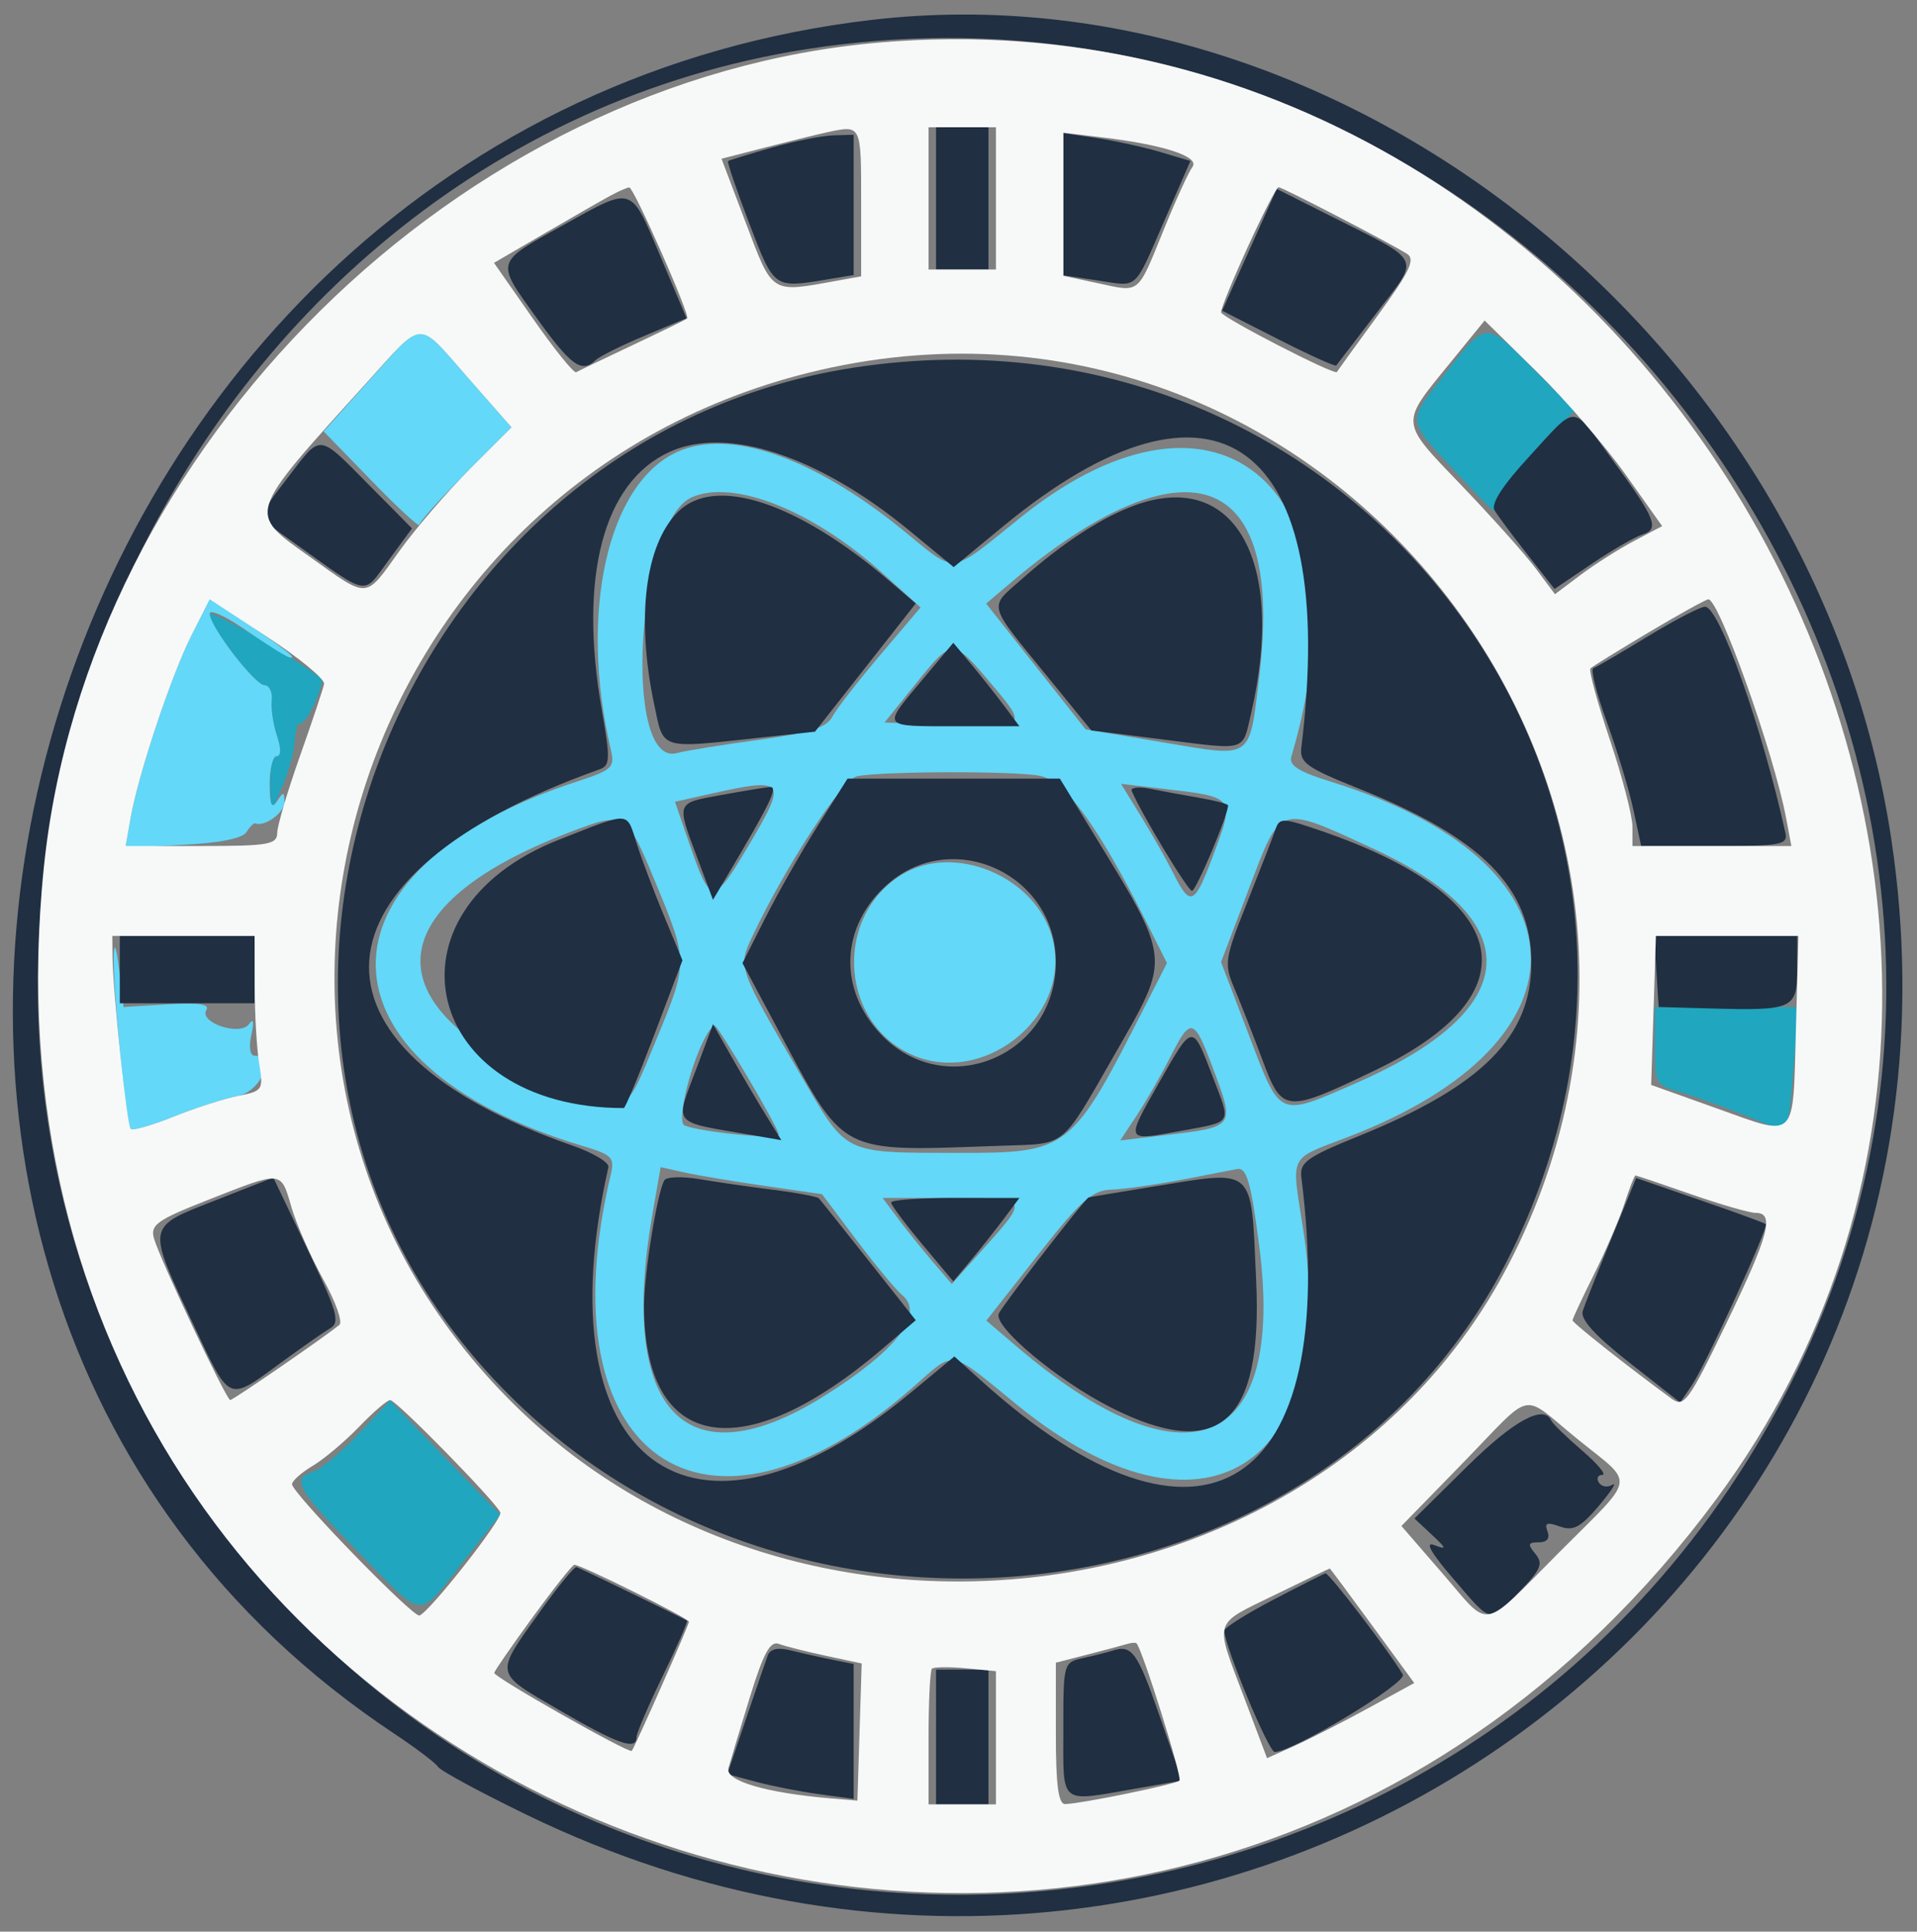 <svg xmlns="http://www.w3.org/2000/svg" width="256" height="258" viewBox="0 0 256 258" version="1.1"><rect x="0" y="0" width="256" height="258" fill="#808080" stroke="none"/><path d="M 193 49.893 C 187.777 56.638, 187.664 55.795, 194.822 63.500 C 197.889 66.800, 200.040 68.911, 199.603 68.191 C 199.072 67.316, 200.714 64.884, 204.546 60.866 L 210.284 54.851 204.926 49.425 C 198.356 42.772, 198.519 42.766, 193 49.893 M 28 82.029 C 28 83.653, 34.050 91.498, 35.322 91.524 C 35.970 91.537, 36.402 92.437, 36.281 93.524 C 36.161 94.611, 36.475 96.737, 36.979 98.250 C 37.550 99.961, 37.538 101, 36.948 101 C 36.427 101, 36.037 102.688, 36.082 104.750 L 36.163 108.500 37.714 105 C 38.567 103.075, 39.318 100.307, 39.382 98.848 C 39.447 97.390, 39.785 96.372, 40.134 96.586 C 40.817 97.005, 43.523 91.141, 42.885 90.625 C 39.699 88.055, 28 81.298, 28 82.029 M 221 139.703 C 221 144.716, 221.119 144.940, 224.250 145.835 C 226.037 146.346, 229.921 147.734, 232.880 148.919 C 239.362 151.515, 238.678 152.176, 239.519 142.500 L 240.215 134.500 230.607 134.500 L 221 134.500 221 139.703 M 47.896 191.496 C 45.598 193.948, 42.880 196.221, 41.858 196.545 C 38.863 197.496, 39.578 198.796, 47.673 207.115 C 56.868 216.563, 55.689 216.436, 61.809 208.648 L 66.801 202.296 59.439 194.666 L 52.076 187.036 47.896 191.496" stroke="none" fill="#20a6be" fill-rule="evenodd"/><path d="M 49.312 50.808 L 43.217 57.616 49.609 64.198 C 53.124 67.819, 56 70.474, 56 70.100 C 56 69.726, 58.769 66.641, 62.154 63.246 L 68.308 57.073 62.570 50.536 C 55.598 42.596, 56.685 42.574, 49.312 50.808 M 90.450 60.356 C 81.138 64.567, 77.279 81.835, 81.567 100.106 C 82.134 102.525, 81.799 102.835, 76.894 104.440 C 40.867 116.224, 41.367 142.150, 77.832 153.069 C 81.768 154.247, 82.108 154.600, 81.554 156.933 C 72.622 194.542, 94.034 209.683, 121.800 185.393 C 127.701 180.232, 126.485 180.035, 135.861 187.672 C 160.498 207.742, 179.025 196.300, 174.017 164.108 C 172.439 153.963, 171.944 154.963, 180.100 151.830 C 213.500 139.001, 212.311 115.099, 177.741 104.410 C 173.434 103.078, 172.100 102.235, 172.448 101.065 C 182.991 65.602, 163.017 47.760, 136.500 68.953 C 126.425 77.006, 128.042 76.840, 120.329 70.608 C 108.448 61.008, 97.394 57.215, 90.450 60.356 M 92.404 66.414 C 85.009 69.662, 83.083 102.575, 90.403 100.583 C 91.557 100.269, 96.467 99.474, 101.316 98.817 C 108.154 97.890, 110.358 97.199, 111.142 95.735 C 111.697 94.697, 114.579 90.987, 117.546 87.490 L 122.940 81.131 117.760 76.474 C 108.508 68.156, 97.963 63.972, 92.404 66.414 M 152.500 66.826 C 147.492 68.542, 141.473 72.313, 135.097 77.729 L 131.694 80.619 138.333 89.015 L 144.972 97.411 155.236 99.141 C 167.415 101.193, 166.784 101.618, 168.159 90.418 C 170.543 70.987, 164.949 62.559, 152.500 66.826 M 25.587 84.828 C 22.871 90.188, 18.472 103.399, 17.417 109.366 L 16.734 113.232 24.417 112.844 C 29.319 112.597, 32.394 111.981, 32.912 111.143 C 33.358 110.420, 33.898 109.897, 34.112 109.979 C 35.363 110.462, 37.998 108.533, 37.985 107.143 C 37.971 105.717, 37.841 105.698, 37 107 C 36.279 108.116, 36.027 107.539, 36.015 104.750 C 36.007 102.688, 36.427 101, 36.948 101 C 37.538 101, 37.550 99.961, 36.979 98.250 C 36.475 96.737, 36.161 94.611, 36.281 93.524 C 36.402 92.437, 35.970 91.537, 35.322 91.524 C 34.020 91.497, 28 83.635, 28 81.961 C 28 81.379, 29.913 82.199, 32.250 83.782 C 37.640 87.432, 39 88.221, 39 87.701 C 39 87.471, 36.532 85.645, 33.516 83.642 L 28.033 80.001 25.587 84.828 M 122.313 91.306 L 118.126 96.500 126.689 96.791 C 137.204 97.148, 137.257 97.097, 132.357 91.316 C 127.197 85.228, 127.213 85.228, 122.313 91.306 M 114.443 103.680 C 112.495 104.067, 104.765 115.905, 100.464 125.090 C 98.517 129.246, 98.485 129.155, 107.276 144.180 C 113.150 154.219, 112.625 153.968, 127.816 153.986 C 142.731 154.004, 143.058 153.750, 152.819 134.563 L 155.840 128.626 152.787 122.577 C 146.524 110.172, 142.204 104.291, 138.863 103.623 C 135.540 102.958, 117.874 103, 114.443 103.680 M 94.319 106.152 L 90.139 107.090 92.092 112.768 C 94.878 120.865, 95.248 120.882, 99.854 113.129 C 105.258 104.032, 105.033 103.748, 94.319 106.152 M 152.411 109.095 C 153.902 111.518, 155.852 114.963, 156.746 116.750 C 158.945 121.149, 159.522 120.895, 161.928 114.462 C 164.957 106.366, 165.051 106.494, 155.266 105.344 L 149.702 104.690 152.411 109.095 M 76 111.188 C 49.780 121.237, 49.504 135.114, 75.320 145.402 C 83.901 148.821, 83.423 149.071, 87.592 138.986 C 91.907 128.550, 91.907 128.453, 87.592 118 C 83.619 108.374, 83.510 108.310, 76 111.188 M 166.780 118.706 L 163.060 128.505 166.780 138.250 C 171.052 149.441, 170.604 149.240, 181.087 144.663 C 203.494 134.879, 204.344 123.035, 183.337 113.329 C 170.639 107.462, 171.106 107.311, 166.780 118.706 M 120.299 116.900 C 111.611 122.359, 112.081 135.888, 121.121 140.563 C 130.835 145.586, 143.218 135.973, 140.579 125.458 C 138.481 117.101, 127.413 112.430, 120.299 116.900 M 15.183 127.500 C 15.011 131.423, 16.839 150.172, 17.453 150.786 C 17.714 151.048, 20.307 150.305, 23.214 149.137 C 26.121 147.969, 29.962 146.728, 31.750 146.381 C 34.878 145.774, 36.857 141, 33.981 141 C 33.390 141, 33.214 139.843, 33.562 138.250 C 33.954 136.454, 33.845 135.947, 33.248 136.789 C 32.077 138.439, 26.519 136.587, 27.565 134.894 C 28.047 134.116, 26.499 133.892, 22.375 134.142 L 16.500 134.500 15.907 129.500 C 15.559 126.562, 15.260 125.737, 15.183 127.500 M 94.512 137.981 C 92.365 141.454, 90.257 149.885, 91.423 150.332 C 93.818 151.251, 104 152.229, 104 151.540 C 104 150.726, 95.924 137, 95.445 137 C 95.265 137, 94.845 137.442, 94.512 137.981 M 156.252 141.250 C 155.071 143.588, 153.091 147.035, 151.852 148.911 L 149.599 152.322 155.215 151.662 C 165.057 150.506, 164.959 150.639, 161.928 142.538 C 159.439 135.884, 159.011 135.787, 156.252 141.250 M 87.112 162.277 C 82.526 188.612, 91.626 198.099, 110.215 186.364 C 119.778 180.327, 123.494 175.485, 120.481 172.984 C 119.645 172.290, 116.894 168.973, 114.368 165.611 L 109.774 159.500 102.137 158.396 C 97.937 157.789, 93.088 156.976, 91.362 156.591 L 88.224 155.890 87.112 162.277 M 158 157.536 C 154.425 158.222, 150.124 158.833, 148.441 158.892 C 145.837 158.984, 144.367 160.293, 138.550 167.693 L 131.718 176.386 135.609 179.713 C 158.396 199.198, 171.692 193.789, 168.165 166.467 C 167.057 157.886, 166.478 155.876, 165.191 156.144 C 164.811 156.222, 161.575 156.849, 158 157.536 M 119.920 162.750 C 121.051 164.262, 123.131 166.850, 124.541 168.500 L 127.106 171.500 131.553 166.527 C 137.410 159.978, 137.426 160, 126.932 160 L 117.864 160 119.920 162.750" stroke="none" fill="#63d8f8" fill-rule="evenodd"/><path d="M 116.500 2.647 C 2.250 15.892, -40.658 169.621, 52.615 231.533 C 55.528 233.466, 58.172 235.470, 58.490 235.984 C 58.809 236.499, 64.116 239.373, 70.284 242.369 C 163.577 287.694, 267.804 213.144, 252.555 111.996 C 242.593 45.907, 179.658 -4.674, 116.500 2.647 M 107.835 6.543 C 22.504 19.836, -23.251 123.672, 24.111 196.548 C 76.706 277.474, 197.281 270.126, 239.837 183.401 C 282.744 95.962, 204.738 -8.552, 107.835 6.543 M 125 26.500 L 125 36 128.500 36 L 132 36 132 26.500 L 132 17 128.500 17 L 125 17 125 26.500 M 103 19.738 C 99.975 20.606, 97.377 21.404, 97.228 21.513 C 97.078 21.622, 98.355 25.376, 100.065 29.856 C 103.371 38.513, 103.352 38.498, 110.250 37.358 L 114 36.738 114 27.369 L 114 18 111.250 18.081 C 109.737 18.125, 106.025 18.871, 103 19.738 M 142 27.273 L 142 36.773 146.592 37.461 C 152.105 38.288, 151.348 38.973, 155.540 29.360 L 158.968 21.500 154.968 20.309 C 152.768 19.654, 148.950 18.815, 146.484 18.445 L 142 17.773 142 27.273 M 166.853 33.366 L 163.207 41.500 170.706 45.314 C 174.831 47.411, 178.314 48.986, 178.446 48.814 C 178.578 48.641, 180.986 45.501, 183.798 41.836 C 189.708 34.133, 190.195 35.143, 177.485 28.747 L 170.500 25.232 166.853 33.366 M 75.308 30.015 C 66.041 35.155, 66.146 34.797, 71.652 42.452 C 76.290 48.899, 77.671 49.886, 79.550 48.094 C 80.073 47.595, 83.016 46.133, 86.090 44.844 L 91.680 42.500 88.196 34.250 C 84.154 24.681, 84.639 24.840, 75.308 30.015 M 114.039 49.100 C 53.279 58.429, 23.867 133.443, 62.572 180.366 C 100.010 225.754, 175.177 219.320, 201.203 168.500 C 232.421 107.538, 182.129 38.645, 114.039 49.100 M 204.152 61.050 C 200.600 64.917, 199.070 67.315, 199.597 68.187 C 200.034 68.909, 202.012 71.562, 203.992 74.083 L 207.594 78.666 212.545 75.321 C 215.269 73.482, 218.318 71.717, 219.321 71.398 C 221.660 70.656, 221.116 69.303, 215.286 61.362 C 209.748 53.820, 210.765 53.848, 204.152 61.050 M 38.546 63.644 C 34.212 69.320, 34.173 68.855, 39.272 72.500 C 49.487 79.803, 48.385 79.600, 51.902 74.819 L 55.020 70.578 49.291 64.789 C 42.410 57.835, 42.938 57.892, 38.546 63.644 M 89.415 60.359 C 80.561 64.393, 77.244 77.037, 80.368 94.847 C 81.515 101.384, 81.483 102.256, 80.079 102.755 C 40.477 116.830, 38.834 139.913, 76.500 153.031 C 79.250 153.988, 81.386 155.279, 81.246 155.898 C 72.351 195.331, 92.285 210.309, 121.476 186.126 L 127.452 181.176 131.015 184.395 C 160.489 211.022, 179.068 199.222, 173.786 157.231 C 173.537 155.254, 174.531 154.543, 181.500 151.717 C 197.958 145.042, 204.500 138.461, 204.500 128.579 C 204.500 118.584, 197.884 111.902, 181.500 105.347 C 174.454 102.528, 173.534 101.869, 173.786 99.823 C 178.810 58.936, 162.428 46.812, 133.930 70.326 L 127.359 75.748 121.501 70.918 C 109.321 60.876, 97.104 56.856, 89.415 60.359 M 90.537 68.372 C 86.146 72.763, 84.934 82.498, 87.346 94 C 88.657 100.248, 87.885 100.005, 101.665 98.507 L 108.831 97.729 115.560 89.167 L 122.290 80.605 118.895 77.694 C 106.497 67.063, 95.471 63.438, 90.537 68.372 M 151.703 67.442 C 147.231 69.037, 142.049 72.399, 136.500 77.305 C 131.968 81.312, 131.702 80.330, 140.118 90.664 L 145.736 97.562 155.518 98.797 C 166.605 100.198, 165.883 100.415, 167.064 95.329 C 171.765 75.074, 164.957 62.715, 151.703 67.442 M 220 85.032 C 216.425 87.211, 213.176 89.108, 212.780 89.247 C 212.384 89.386, 213.194 92.620, 214.580 96.432 C 215.965 100.245, 217.564 105.532, 218.133 108.182 L 219.166 113 228.989 113 C 237.825 113, 238.774 112.824, 238.427 111.250 C 235.286 97.005, 229.584 80.978, 227.677 81.035 C 227.030 81.055, 223.575 82.853, 220 85.032 M 123.154 90.816 C 117.779 97.236, 117.611 97, 127.568 97 L 136.136 97 134.080 94.250 C 132.949 92.737, 130.963 90.230, 129.666 88.677 L 127.308 85.854 123.154 90.816 M 109.223 110.264 C 107.047 113.710, 103.891 119.254, 102.209 122.585 L 99.152 128.642 103.392 136.571 C 113.060 154.649, 111.457 153.787, 133.974 153.024 C 142.498 152.735, 141.623 153.450, 148.841 140.861 C 156.430 127.626, 156.524 128.514, 145.666 110.750 L 141.540 104 127.360 104 L 113.179 104 109.223 110.264 M 96.250 106.195 C 90.236 107.292, 90.313 107.088, 93.106 114.553 L 95.212 120.181 96.901 117.341 C 102.945 107.180, 103.992 105.008, 102.792 105.119 C 102.081 105.184, 99.138 105.668, 96.250 106.195 M 151.132 105.645 C 152.500 108.821, 158.625 118.978, 159.178 118.988 C 159.723 118.998, 164 108.874, 164 107.574 C 164 107.381, 162.313 106.932, 160.250 106.577 C 158.188 106.222, 155.209 105.675, 153.632 105.360 C 152.054 105.046, 150.929 105.174, 151.132 105.645 M 74.732 112.119 C 50.220 121.720, 56.495 148, 83.300 148 C 83.500 148, 85.345 143.560, 87.400 138.133 L 91.137 128.266 88.696 122.383 C 87.353 119.147, 85.712 114.813, 85.050 112.750 C 83.618 108.293, 84.379 108.340, 74.732 112.119 M 170.328 110.788 C 170.008 111.730, 168.311 116.107, 166.557 120.516 C 163.526 128.129, 163.441 128.706, 164.845 132.016 C 165.658 133.932, 167.329 138.200, 168.559 141.500 C 171.236 148.687, 171.601 148.722, 183.613 142.964 C 205.002 132.712, 202.132 119.819, 176.497 110.999 C 171.270 109.201, 170.870 109.187, 170.328 110.788 M 118.549 118.091 C 112.230 123.639, 111.865 132.118, 117.683 138.191 C 126.273 147.157, 141 141.037, 141 128.500 C 141 116.805, 127.266 110.437, 118.549 118.091 M 16 129.500 L 16 134 25 134 L 34 134 34 129.500 L 34 125 25 125 L 16 125 16 129.500 M 221.195 129.750 L 221.500 134.500 228.500 134.695 C 239.441 135.001, 240 134.748, 240 129.481 L 240 125 230.445 125 L 220.890 125 221.195 129.750 M 93.111 142.433 C 90.089 150.509, 89.456 149.714, 100.420 151.609 L 104.340 152.286 102.249 148.893 C 101.098 147.027, 99.047 143.541, 97.689 141.146 L 95.222 136.792 93.111 142.433 M 154.738 144.684 C 150.281 152.533, 150.234 152.428, 157.565 151.073 C 164.764 149.742, 164.434 150.311, 161.883 143.645 C 159.207 136.653, 159.307 136.638, 154.738 144.684 M 28.669 160.362 C 19.447 163.989, 19.524 163.507, 25.984 177.250 C 30.721 187.330, 30.441 187.208, 37.293 182.173 C 40.157 180.068, 43.212 177.930, 44.083 177.423 C 45.458 176.621, 45.066 175.243, 41.083 166.892 L 36.500 157.283 28.669 160.362 M 88.722 157.642 C 87.791 159.150, 86 170.225, 86.006 174.434 C 86.032 193.839, 99.119 196.164, 117.897 180.100 L 122.293 176.339 116.029 168.419 C 112.583 164.064, 109.583 160.304, 109.363 160.064 C 109.142 159.825, 106.383 159.305, 103.231 158.910 C 100.079 158.514, 95.644 157.874, 93.376 157.488 C 91.107 157.101, 89.013 157.171, 88.722 157.642 M 153.500 158.574 C 149.100 159.287, 145.445 159.899, 145.377 159.935 C 144.743 160.272, 133.741 174.511, 133.371 175.474 C 132.692 177.246, 141.324 184.446, 148.410 188.020 C 162.777 195.265, 168.637 190.124, 167.750 171.054 C 167.025 155.495, 167.882 156.244, 153.500 158.574 M 215.191 165.419 C 213.371 169.864, 211.648 174.219, 211.364 175.098 C 211.008 176.195, 212.967 178.363, 217.609 182.011 L 224.372 187.326 225.936 185.021 C 227.805 182.266, 236.228 163.883, 235.800 163.493 C 235.635 163.343, 231.675 161.897, 227 160.280 L 218.500 157.338 215.191 165.419 M 119 160.611 C 119 160.947, 120.869 163.455, 123.154 166.184 L 127.308 171.146 129.666 168.323 C 130.963 166.770, 132.949 164.262, 134.080 162.750 L 136.136 160 127.568 160 C 122.856 160, 119 160.275, 119 160.611 M 195.883 195.910 L 188.890 202.820 191.195 204.972 C 193.205 206.848, 193.248 207.027, 191.529 206.370 C 190.230 205.873, 191.082 207.386, 194.029 210.808 C 199.336 216.970, 198.774 216.861, 202.960 212.541 C 205.782 209.630, 206.110 208.838, 205.034 207.541 C 203.966 206.254, 204.040 206, 205.485 206 C 206.588 206, 207.012 205.473, 206.655 204.543 C 206.220 203.410, 206.585 203.263, 208.298 203.884 C 210.089 204.533, 211.060 204.021, 213.500 201.142 C 215.150 199.196, 215.969 197.925, 215.319 198.318 C 214.670 198.711, 213.856 198.575, 213.510 198.016 C 213.165 197.457, 213.374 197, 213.976 197 C 214.577 197, 213.366 195.537, 211.285 193.750 C 209.203 191.963, 207.350 190.162, 207.167 189.750 C 206.177 187.524, 202.137 189.730, 195.883 195.910 M 72.173 215.177 C 66.002 223.819, 65.903 223.293, 74.673 228.403 C 82.516 232.973, 85 233.845, 85 232.026 C 85 231.491, 86.575 227.816, 88.500 223.860 C 90.426 219.904, 91.888 216.579, 91.750 216.471 C 91.475 216.255, 77.806 209.617, 77 209.308 C 76.725 209.203, 74.553 211.843, 72.173 215.177 M 170 213.693 C 166.425 215.563, 163.500 217.410, 163.500 217.797 C 163.501 219.786, 169.405 234, 170.230 234 C 172.652 234, 187.965 224.748, 187.335 223.665 C 185.603 220.689, 177.445 210.016, 177 210.146 C 176.725 210.226, 173.575 211.822, 170 213.693 M 102.517 221.144 C 102.241 221.890, 100.917 225.753, 99.574 229.729 L 97.133 236.959 100.920 237.978 C 103.002 238.539, 106.797 239.285, 109.353 239.635 L 114 240.272 114 231.261 L 114 222.250 111.117 221.673 C 109.531 221.356, 107.060 220.802, 105.626 220.442 C 103.864 220, 102.856 220.227, 102.517 221.144 M 148.500 220.491 C 147.950 220.675, 146.262 221.098, 144.750 221.432 C 142 222.038, 142 222.038, 142 231.019 C 142 241.229, 141.350 240.694, 151.594 238.910 L 157.852 237.821 154.753 228.910 C 151.865 220.606, 151.129 219.614, 148.500 220.491 M 125 232 L 125 241 128.500 241 L 132 241 132 232 L 132 223 128.500 223 L 125 223 125 232" stroke="none" fill="#202f42" fill-rule="evenodd"/><path d="M 117.500 5.677 C 61.420 10.456, 11.612 59.615, 5.853 115.869 C -7.210 243.450, 152.703 303.779, 229.257 200.152 C 289.163 119.061, 219.034 -2.975, 117.500 5.677 M 110.500 17.656 C 109.400 17.890, 105.766 18.783, 102.426 19.641 L 96.351 21.202 99.629 29.851 C 103.224 39.337, 102.873 39.115, 111.750 37.500 L 115 36.909 115 26.955 C 115 16.592, 115.048 16.691, 110.500 17.656 M 124 26.500 L 124 36 128.500 36 L 133 36 133 26.500 L 133 17 128.500 17 L 124 17 124 26.500 M 142 27.281 L 142 36.838 146.750 37.857 C 152.308 39.050, 151.856 39.431, 155.484 30.500 C 157.048 26.650, 158.734 22.967, 159.232 22.316 C 160.286 20.935, 155.491 19.350, 147.250 18.357 L 142 17.725 142 27.281 M 81.500 26.144 C 80.400 26.739, 76.456 29, 72.735 31.167 L 65.969 35.108 71.181 42.572 C 74.047 46.677, 76.641 49.892, 76.946 49.716 C 77.251 49.540, 80.650 47.908, 84.500 46.089 C 88.350 44.271, 91.623 42.672, 91.772 42.536 C 92.205 42.143, 84.623 24.997, 84.032 25.030 C 83.739 25.047, 82.600 25.548, 81.500 26.144 M 166.639 32.961 C 164.638 37.340, 163.028 41.277, 163.063 41.711 C 163.115 42.379, 178.327 50.215, 178.538 49.684 C 178.579 49.583, 181.022 46.197, 183.968 42.159 C 188.245 36.297, 189.040 34.637, 187.912 33.917 C 185.692 32.499, 171.246 25, 170.736 25 C 170.484 25, 168.641 28.583, 166.639 32.961 M 193.505 48.653 C 186.944 56.708, 186.893 56.206, 195.139 64.799 C 199.203 69.035, 203.682 74.045, 205.091 75.933 L 207.653 79.366 211.077 76.790 C 212.959 75.374, 216.180 73.327, 218.234 72.242 L 221.969 70.269 217.082 63.384 C 214.394 59.598, 209.060 53.421, 205.228 49.657 L 198.262 42.813 193.505 48.653 M 48.954 51.127 C 32.772 68.995, 32.972 68.377, 41.429 74.412 C 49.322 80.044, 48.688 80.090, 53.370 73.554 C 55.499 70.582, 59.732 65.660, 62.777 62.615 L 68.313 57.078 62.572 50.539 C 55.585 42.581, 56.738 42.531, 48.954 51.127 M 109.500 49.423 C 46.520 63.934, 23.048 141.377, 67.864 186.795 C 106.510 225.960, 176.593 216.621, 201.397 169 C 233.976 106.452, 178.015 33.635, 109.500 49.423 M 25.576 84.851 C 22.890 90.151, 18.472 103.400, 17.439 109.250 L 16.777 113 26.889 113 C 35.844 113, 37.002 112.800, 37.021 111.250 C 37.033 110.287, 38.396 105.675, 40.051 101 C 41.706 96.325, 43.159 91.983, 43.280 91.351 C 43.401 90.719, 40.015 87.917, 35.755 85.125 L 28.010 80.047 25.576 84.851 M 220.166 84.467 C 216.133 86.869, 212.633 89.033, 212.389 89.278 C 212.145 89.522, 213.307 93.788, 214.972 98.758 C 216.638 103.729, 218 108.966, 218 110.398 L 218 113 228.611 113 L 239.223 113 238.524 109.274 C 236.908 100.661, 229.535 79.937, 228.127 80.050 C 227.782 80.078, 224.200 82.065, 220.166 84.467 M 15.026 127.750 C 15.070 132.429, 16.951 150.284, 17.453 150.786 C 17.714 151.048, 20.307 150.305, 23.214 149.137 C 26.121 147.969, 30.011 146.719, 31.857 146.360 C 35.075 145.734, 35.190 145.558, 34.618 142.104 C 34.290 140.122, 34.017 135.463, 34.011 131.750 L 34 125 24.500 125 L 15 125 15.026 127.750 M 220.816 134.955 L 220.500 144.910 229.312 148.060 C 240.048 151.897, 239.428 152.525, 239.832 137.420 L 240.163 125 230.648 125 L 221.133 125 220.816 134.955 M 27.737 160.283 C 20.937 162.962, 20.047 163.599, 20.563 165.421 C 21.336 168.151, 30.229 187, 30.744 187 C 31.131 187, 43.678 178.353, 45.328 176.949 C 45.783 176.562, 44.808 173.827, 43.161 170.872 C 41.515 167.918, 39.608 163.588, 38.925 161.250 C 37.478 156.298, 37.786 156.325, 27.737 160.283 M 216.940 160.750 C 216.272 162.813, 214.437 167.075, 212.863 170.221 C 211.288 173.368, 210 176.127, 210 176.351 C 210 176.701, 217.341 182.508, 223.235 186.821 C 224.890 188.031, 225.494 187.200, 230.511 176.821 C 236.219 165.010, 237.025 162, 234.481 162 C 233.646 162, 229.742 160.875, 225.807 159.500 C 221.871 158.125, 218.540 157, 218.403 157 C 218.267 157, 217.608 158.688, 216.940 160.750 M 47.946 190.577 C 46.051 192.544, 43.263 194.891, 41.750 195.793 C 40.237 196.694, 39 197.795, 39 198.239 C 39 199.415, 55.202 216.108, 56.024 215.778 C 57.449 215.207, 67.127 202.885, 66.820 202.034 C 66.340 200.706, 52.923 187, 52.102 187 C 51.712 187, 49.842 188.610, 47.946 190.577 M 195.325 195.429 L 187.149 203.821 192.639 210.161 C 199.190 217.725, 197.566 218.022, 208.250 207.305 C 218.669 196.853, 218.412 198.495, 210.622 192.175 C 202.911 185.918, 205.027 185.468, 195.325 195.429 M 71.123 216.021 C 68.305 219.883, 66 223.224, 66 223.446 C 66 224.038, 84.071 234.281, 84.369 233.858 C 84.899 233.105, 92 217.054, 92 216.609 C 92 216.154, 77.616 209, 76.701 209 C 76.451 209, 73.940 212.160, 71.123 216.021 M 170.306 212.992 C 161.888 217.097, 162.167 216.192, 166.101 226.616 L 169.202 234.832 172.899 233.166 C 174.932 232.250, 179.355 229.991, 182.729 228.147 L 188.862 224.795 183.268 217.147 C 180.192 212.941, 177.635 209.496, 177.587 209.492 C 177.539 209.487, 174.263 211.062, 170.306 212.992 M 100.119 226.751 C 98.810 231.013, 97.531 235.247, 97.276 236.160 C 96.803 237.858, 102.309 239.482, 111 240.208 L 114.500 240.500 114.786 231.341 L 115.073 222.181 110.284 221.154 C 107.650 220.590, 104.822 219.874, 103.998 219.564 C 102.854 219.134, 101.937 220.833, 100.119 226.751 M 150.500 219.583 C 149.950 219.753, 147.588 220.384, 145.250 220.985 L 141 222.077 141 231.539 C 141 238.461, 141.335 240.990, 142.250 240.963 C 144.486 240.897, 157.011 238.322, 157.507 237.826 C 157.921 237.412, 152.485 220.056, 151.761 219.481 C 151.617 219.367, 151.050 219.413, 150.500 219.583 M 124.448 222.885 C 124.202 223.132, 124 227.308, 124 232.167 L 124 241 128.500 241 L 133 241 133 232.105 L 133 223.210 128.948 222.824 C 126.719 222.611, 124.694 222.639, 124.448 222.885" stroke="none" fill="#f7f9f9" fill-rule="evenodd"/></svg>